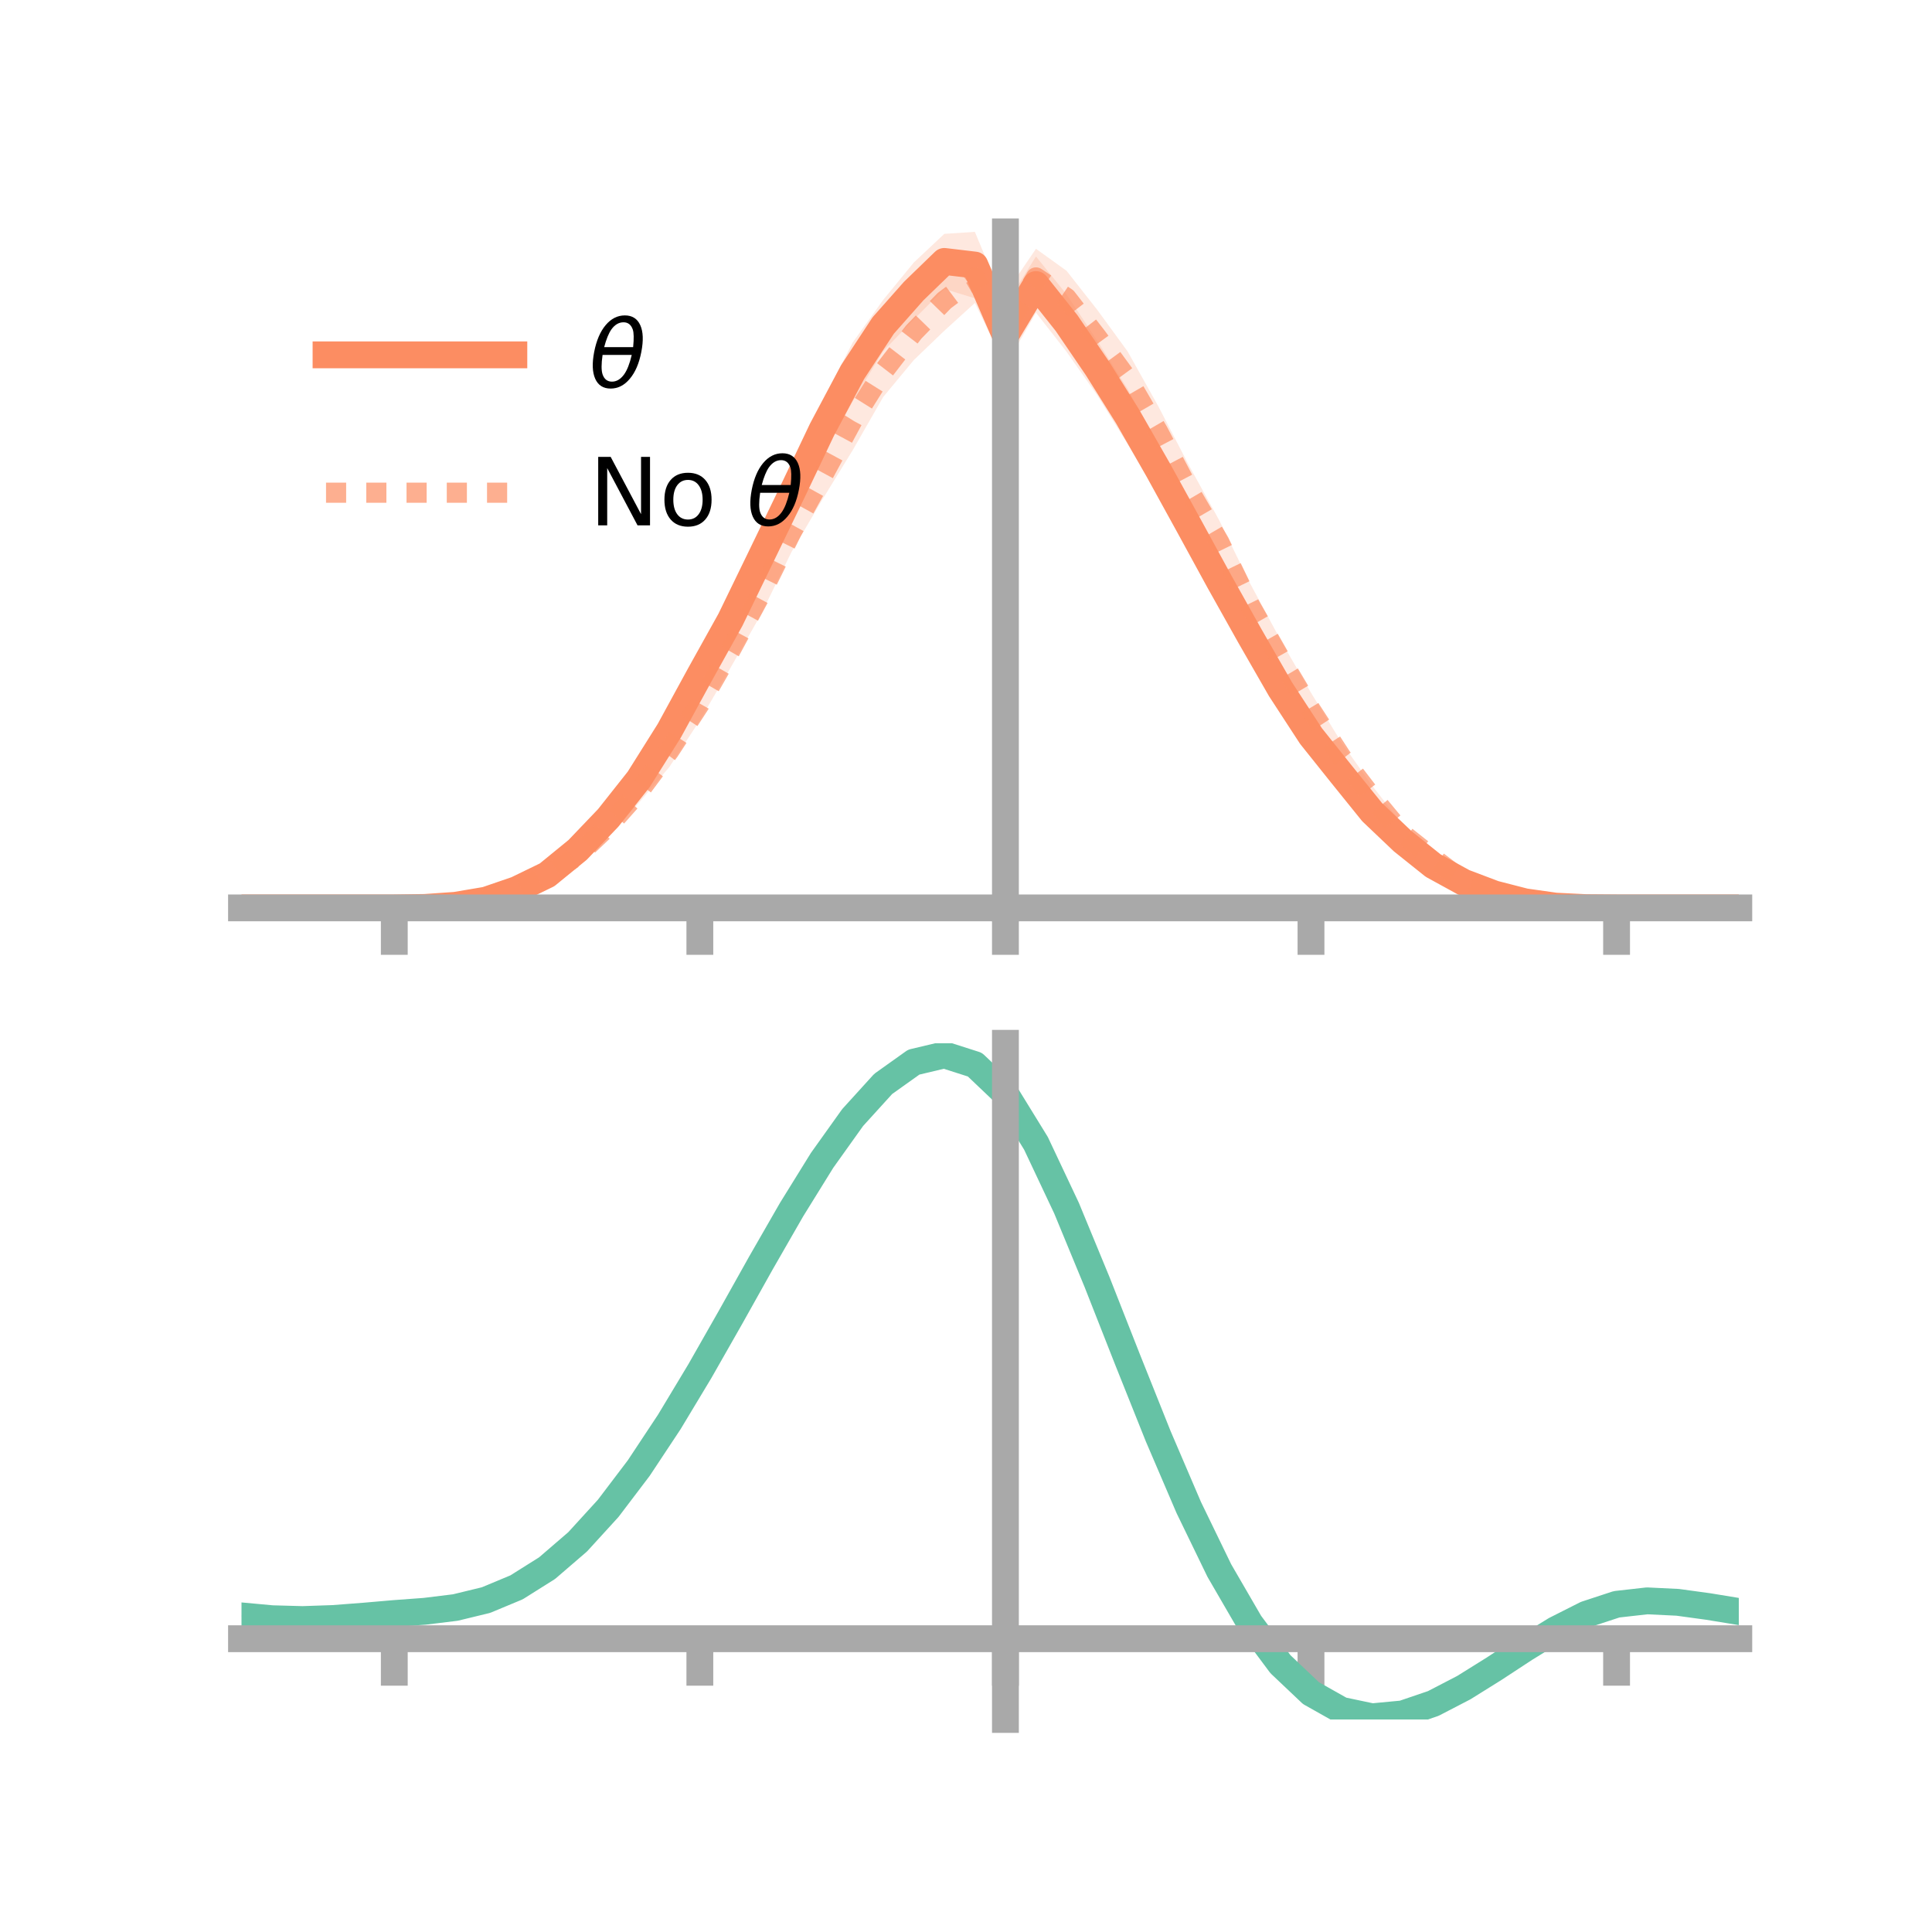 <?xml version="1.0" encoding="utf-8" standalone="no"?>
<!DOCTYPE svg PUBLIC "-//W3C//DTD SVG 1.1//EN"
  "http://www.w3.org/Graphics/SVG/1.1/DTD/svg11.dtd">
<!-- Created with matplotlib (https://matplotlib.org/) -->
<svg height="144pt" version="1.1" viewBox="0 0 144 144" width="144pt" xmlns="http://www.w3.org/2000/svg" xmlns:xlink="http://www.w3.org/1999/xlink">
 <defs>
  <style type="text/css">*{stroke-linecap:butt;stroke-linejoin:round;}</style>
 </defs>
 <g id="figure_1">
  <g id="patch_1">
   <path d="M 0 144 
L 144 144 
L 144 0 
L 0 0 
z
" style="fill:none;"/>
  </g>
  <g id="axes_1">
   <g id="patch_2">
    <path d="M 18 67.68 
L 129.6 67.68 
L 129.6 17.28 
L 18 17.28 
z
" style="fill:none;"/>
   </g>
   <g id="PolyCollection_1">
    <path clip-path="url(#p85e12d566c)" d="M 18 67.668 
L 18 67.668 
L 20.278 67.668 
L 22.555 67.668 
L 24.833 67.668 
L 27.11 67.668 
L 29.388 67.668 
L 31.665 67.594 
L 33.943 67.36 
L 36.22 66.905 
L 38.498 65.973 
L 40.776 64.786 
L 43.053 62.903 
L 45.331 60.225 
L 47.608 57.281 
L 49.886 53.403 
L 52.163 48.999 
L 54.441 44.691 
L 56.718 39.834 
L 58.996 35.118 
L 61.273 29.975 
L 63.551 25.537 
L 65.829 22.352 
L 68.106 19.571 
L 70.384 17.431 
L 72.661 17.28 
L 74.939 22.756 
L 77.216 19.117 
L 79.494 21.94 
L 81.771 25.387 
L 84.049 28.991 
L 86.327 33.257 
L 88.604 37.299 
L 90.882 41.587 
L 93.159 46.063 
L 95.437 50.281 
L 97.714 53.841 
L 99.992 56.714 
L 102.269 59.765 
L 104.547 62.103 
L 106.824 64.083 
L 109.102 65.464 
L 111.38 66.354 
L 113.657 67.054 
L 115.935 67.427 
L 118.212 67.619 
L 120.49 67.668 
L 122.767 67.668 
L 125.045 67.668 
L 127.322 67.668 
L 129.6 67.668 
L 129.6 67.668 
L 129.6 67.668 
L 127.322 67.668 
L 125.045 67.668 
L 122.767 67.668 
L 120.49 67.668 
L 118.212 67.68 
L 115.935 67.647 
L 113.657 67.376 
L 111.38 66.904 
L 109.102 66.071 
L 106.824 64.955 
L 104.547 63.293 
L 102.269 61.298 
L 99.992 58.706 
L 97.714 55.88 
L 95.437 52.451 
L 93.159 48.735 
L 90.882 45.082 
L 88.604 41.03 
L 86.327 36.798 
L 84.049 33.102 
L 81.771 29.449 
L 79.494 26.214 
L 77.216 23.304 
L 74.939 27.277 
L 72.661 22.232 
L 70.384 21.54 
L 68.106 23.81 
L 65.829 26.173 
L 63.551 29.918 
L 61.273 34.044 
L 58.996 38.479 
L 56.718 43.18 
L 54.441 47.701 
L 52.163 51.58 
L 49.886 55.52 
L 47.608 58.895 
L 45.331 61.703 
L 43.053 63.789 
L 40.776 65.624 
L 38.498 66.649 
L 36.22 67.278 
L 33.943 67.594 
L 31.665 67.678 
L 29.388 67.668 
L 27.11 67.668 
L 24.833 67.668 
L 22.555 67.668 
L 20.278 67.668 
L 18 67.668 
z
" style="fill:#fc8d62;fill-opacity:0.2;"/>
   </g>
   <g id="PolyCollection_2">
    <path clip-path="url(#p85e12d566c)" d="M 18 67.668 
L 18 67.668 
L 20.278 67.668 
L 22.555 67.668 
L 24.833 67.668 
L 27.11 67.668 
L 29.388 67.668 
L 31.665 67.619 
L 33.943 67.376 
L 36.22 66.904 
L 38.498 66.026 
L 40.776 64.818 
L 43.053 63.186 
L 45.331 60.817 
L 47.608 58.196 
L 49.886 54.759 
L 52.163 51.245 
L 54.441 47.193 
L 56.718 42.759 
L 58.996 38.185 
L 61.273 33.831 
L 63.551 29.102 
L 65.829 25.815 
L 68.106 22.649 
L 70.384 20.16 
L 72.661 18.813 
L 74.939 21.887 
L 77.216 18.544 
L 79.494 20.183 
L 81.771 23.077 
L 84.049 26.199 
L 86.327 30.269 
L 88.604 34.666 
L 90.882 38.795 
L 93.159 43.456 
L 95.437 47.689 
L 97.714 51.634 
L 99.992 55.349 
L 102.269 58.554 
L 104.547 61.472 
L 106.824 63.364 
L 109.102 65.271 
L 111.38 66.281 
L 113.657 67.037 
L 115.935 67.436 
L 118.212 67.608 
L 120.49 67.668 
L 122.767 67.668 
L 125.045 67.668 
L 127.322 67.668 
L 129.6 67.668 
L 129.6 67.668 
L 129.6 67.668 
L 127.322 67.668 
L 125.045 67.668 
L 122.767 67.668 
L 120.49 67.668 
L 118.212 67.697 
L 115.935 67.661 
L 113.657 67.438 
L 111.38 66.89 
L 109.102 66.116 
L 106.824 64.559 
L 104.547 62.837 
L 102.269 60.259 
L 99.992 57.53 
L 97.714 54.222 
L 95.437 50.518 
L 93.159 46.752 
L 90.882 42.024 
L 88.604 38.357 
L 86.327 34.091 
L 84.049 30.306 
L 81.771 27.199 
L 79.494 24.219 
L 77.216 22.813 
L 74.939 27.269 
L 72.661 22.582 
L 70.384 24.651 
L 68.106 26.842 
L 65.829 29.589 
L 63.551 33.561 
L 61.273 37.267 
L 58.996 41.139 
L 56.718 45.799 
L 54.441 49.787 
L 52.163 53.686 
L 49.886 57.172 
L 47.608 59.852 
L 45.331 62.359 
L 43.053 64.322 
L 40.776 65.74 
L 38.498 66.685 
L 36.22 67.33 
L 33.943 67.605 
L 31.665 67.682 
L 29.388 67.668 
L 27.11 67.668 
L 24.833 67.668 
L 22.555 67.668 
L 20.278 67.668 
L 18 67.668 
z
" style="fill:#fc8d62;fill-opacity:0.2;"/>
   </g>
   <g id="matplotlib.axis_1">
    <g id="xtick_1">
     <g id="line2d_1">
      <defs>
       <path d="M 0 0 
L 0 3.5 
" id="mb58d29ff60" style="stroke:#a9a9a9;stroke-width:2;"/>
      </defs>
      <g>
       <use style="fill:#a9a9a9;stroke:#a9a9a9;stroke-width:2;" x="29.388" xlink:href="#mb58d29ff60" y="67.668"/>
      </g>
     </g>
    </g>
    <g id="xtick_2">
     <g id="line2d_2">
      <g>
       <use style="fill:#a9a9a9;stroke:#a9a9a9;stroke-width:2;" x="52.163" xlink:href="#mb58d29ff60" y="67.668"/>
      </g>
     </g>
    </g>
    <g id="xtick_3">
     <g id="line2d_3">
      <g>
       <use style="fill:#a9a9a9;stroke:#a9a9a9;stroke-width:2;" x="74.939" xlink:href="#mb58d29ff60" y="67.668"/>
      </g>
     </g>
    </g>
    <g id="xtick_4">
     <g id="line2d_4">
      <g>
       <use style="fill:#a9a9a9;stroke:#a9a9a9;stroke-width:2;" x="97.714" xlink:href="#mb58d29ff60" y="67.668"/>
      </g>
     </g>
    </g>
    <g id="xtick_5">
     <g id="line2d_5">
      <g>
       <use style="fill:#a9a9a9;stroke:#a9a9a9;stroke-width:2;" x="120.49" xlink:href="#mb58d29ff60" y="67.668"/>
      </g>
     </g>
    </g>
   </g>
   <g id="matplotlib.axis_2"/>
   <g id="line2d_6">
    <path clip-path="url(#p85e12d566c)" d="M 18 67.668 
L 20.278 67.668 
L 22.555 67.668 
L 24.833 67.668 
L 27.11 67.668 
L 29.388 67.668 
L 31.665 67.636 
L 33.943 67.477 
L 36.22 67.092 
L 38.498 66.311 
L 40.776 65.205 
L 43.053 63.346 
L 45.331 60.964 
L 47.608 58.088 
L 49.886 54.462 
L 52.163 50.29 
L 54.441 46.196 
L 56.718 41.507 
L 58.996 36.798 
L 61.273 32.01 
L 63.551 27.727 
L 65.829 24.262 
L 68.106 21.69 
L 70.384 19.485 
L 72.661 19.756 
L 74.939 25.016 
L 77.216 21.21 
L 79.494 24.077 
L 81.771 27.418 
L 84.049 31.047 
L 86.327 35.028 
L 88.604 39.164 
L 90.882 43.335 
L 93.159 47.399 
L 95.437 51.366 
L 97.714 54.86 
L 99.992 57.71 
L 102.269 60.532 
L 104.547 62.698 
L 106.824 64.519 
L 109.102 65.767 
L 111.38 66.629 
L 113.657 67.215 
L 115.935 67.537 
L 118.212 67.65 
L 120.49 67.668 
L 122.767 67.668 
L 125.045 67.668 
L 127.322 67.668 
L 129.6 67.668 
" style="fill:none;stroke:#fc8d62;stroke-linecap:square;stroke-width:2;"/>
   </g>
   <g id="line2d_7">
    <path clip-path="url(#p85e12d566c)" d="M 18 67.668 
L 20.278 67.668 
L 22.555 67.668 
L 24.833 67.668 
L 27.11 67.668 
L 29.388 67.668 
L 31.665 67.651 
L 33.943 67.49 
L 36.22 67.117 
L 38.498 66.356 
L 40.776 65.279 
L 43.053 63.754 
L 45.331 61.588 
L 47.608 59.024 
L 49.886 55.966 
L 52.163 52.465 
L 54.441 48.49 
L 56.718 44.279 
L 58.996 39.662 
L 61.273 35.549 
L 63.551 31.332 
L 65.829 27.702 
L 68.106 24.746 
L 70.384 22.405 
L 72.661 20.698 
L 74.939 24.578 
L 77.216 20.678 
L 79.494 22.201 
L 81.771 25.138 
L 84.049 28.253 
L 86.327 32.18 
L 88.604 36.512 
L 90.882 40.409 
L 93.159 45.104 
L 95.437 49.103 
L 97.714 52.928 
L 99.992 56.439 
L 102.269 59.406 
L 104.547 62.155 
L 106.824 63.961 
L 109.102 65.693 
L 111.38 66.586 
L 113.657 67.237 
L 115.935 67.548 
L 118.212 67.652 
L 120.49 67.668 
L 122.767 67.668 
L 125.045 67.668 
L 127.322 67.668 
L 129.6 67.668 
" style="fill:none;stroke:#fc8d62;stroke-dasharray:1.5,1.5;stroke-dashoffset:0;stroke-opacity:0.7;stroke-width:1.5;"/>
   </g>
   <g id="patch_3">
    <path d="M 74.939 67.68 
L 74.939 17.28 
" style="fill:none;stroke:#a9a9a9;stroke-linecap:square;stroke-linejoin:miter;stroke-width:2;"/>
   </g>
   <g id="patch_4">
    <path d="M 129.6 67.68 
L 129.6 17.28 
" style="fill:none;"/>
   </g>
   <g id="patch_5">
    <path d="M 18 67.668 
L 129.6 67.668 
" style="fill:none;stroke:#a9a9a9;stroke-linecap:square;stroke-linejoin:miter;stroke-width:2;"/>
   </g>
   <g id="patch_6">
    <path d="M 18 17.28 
L 129.6 17.28 
" style="fill:none;"/>
   </g>
   <g id="legend_1">
    <g id="line2d_8">
     <path d="M 24.3 26.449 
L 38.3 26.449 
" style="fill:none;stroke:#fc8d62;stroke-linecap:square;stroke-width:2;"/>
    </g>
    <g id="line2d_9"/>
    <g id="text_1">
     <!-- $\theta$ -->
     <g transform="translate(43.9 28.899)scale(0.07 -0.07)">
      <defs>
       <path d="M 45.516 34.672 
L 14.453 34.672 
Q 12.359 20.062 14.5 13.875 
Q 17.188 6.25 24.469 6.25 
Q 31.781 6.25 37.359 13.922 
Q 42.234 20.656 45.516 34.672 
z
M 47.016 42.969 
Q 48.344 56.844 46.625 61.719 
Q 43.953 69.438 36.766 69.438 
Q 29.297 69.438 23.828 61.812 
Q 19.531 55.672 16.156 42.969 
z
M 38.188 76.766 
Q 49.906 76.766 54.594 66.406 
Q 59.281 56.109 55.719 37.844 
Q 52.203 19.625 43.453 9.281 
Q 34.766 -1.125 23.047 -1.125 
Q 11.281 -1.125 6.641 9.281 
Q 2 19.625 5.516 37.844 
Q 9.078 56.109 17.719 66.406 
Q 26.422 76.766 38.188 76.766 
z
" id="DejaVuSans-Oblique-952"/>
      </defs>
      <use transform="translate(0 0.234)" xlink:href="#DejaVuSans-Oblique-952"/>
     </g>
    </g>
    <g id="line2d_10">
     <path d="M 24.3 36.724 
L 38.3 36.724 
" style="fill:none;stroke:#fc8d62;stroke-dasharray:1.5,1.5;stroke-dashoffset:0;stroke-opacity:0.7;stroke-width:1.5;"/>
    </g>
    <g id="line2d_11"/>
    <g id="text_2">
     <!-- No $\theta$ -->
     <g transform="translate(43.9 39.174)scale(0.07 -0.07)">
      <defs>
       <path d="M 9.812 72.906 
L 23.094 72.906 
L 55.422 11.922 
L 55.422 72.906 
L 64.984 72.906 
L 64.984 0 
L 51.703 0 
L 19.391 60.984 
L 19.391 0 
L 9.812 0 
z
" id="DejaVuSans-78"/>
       <path d="M 30.609 48.391 
Q 23.391 48.391 19.188 42.75 
Q 14.984 37.109 14.984 27.297 
Q 14.984 17.484 19.156 11.844 
Q 23.344 6.203 30.609 6.203 
Q 37.797 6.203 41.984 11.859 
Q 46.188 17.531 46.188 27.297 
Q 46.188 37.016 41.984 42.703 
Q 37.797 48.391 30.609 48.391 
z
M 30.609 56 
Q 42.328 56 49.016 48.375 
Q 55.719 40.766 55.719 27.297 
Q 55.719 13.875 49.016 6.219 
Q 42.328 -1.422 30.609 -1.422 
Q 18.844 -1.422 12.172 6.219 
Q 5.516 13.875 5.516 27.297 
Q 5.516 40.766 12.172 48.375 
Q 18.844 56 30.609 56 
z
" id="DejaVuSans-111"/>
       <path id="DejaVuSans-32"/>
      </defs>
      <use transform="translate(0 0.234)" xlink:href="#DejaVuSans-78"/>
      <use transform="translate(74.805 0.234)" xlink:href="#DejaVuSans-111"/>
      <use transform="translate(135.986 0.234)" xlink:href="#DejaVuSans-32"/>
      <use transform="translate(167.773 0.234)" xlink:href="#DejaVuSans-Oblique-952"/>
     </g>
    </g>
   </g>
  </g>
  <g id="axes_2">
   <g id="patch_7">
    <path d="M 18 128.16 
L 129.6 128.16 
L 129.6 77.76 
L 18 77.76 
z
" style="fill:none;"/>
   </g>
   <g id="PolyCollection_3">
    <path clip-path="url(#pcd61b55546)" d="M 18 120.477 
L 18 120.403 
L 20.278 120.62 
L 22.555 120.681 
L 24.833 120.595 
L 27.11 120.41 
L 29.388 120.206 
L 31.665 120.032 
L 33.943 119.747 
L 36.22 119.189 
L 38.498 118.23 
L 40.776 116.779 
L 43.053 114.785 
L 45.331 112.24 
L 47.608 109.175 
L 49.886 105.659 
L 52.163 101.793 
L 54.441 97.706 
L 56.718 93.553 
L 58.996 89.508 
L 61.273 85.761 
L 63.551 82.51 
L 65.829 79.959 
L 68.106 78.31 
L 70.384 77.76 
L 72.661 78.5 
L 74.939 80.699 
L 77.216 84.448 
L 79.494 89.343 
L 81.771 94.935 
L 84.049 100.803 
L 86.327 106.584 
L 88.604 111.974 
L 90.882 116.74 
L 93.159 120.717 
L 95.437 123.81 
L 97.714 125.987 
L 99.992 127.278 
L 102.269 127.761 
L 104.547 127.55 
L 106.824 126.785 
L 109.102 125.622 
L 111.38 124.223 
L 113.657 122.754 
L 115.935 121.374 
L 118.212 120.237 
L 120.49 119.493 
L 122.767 119.24 
L 125.045 119.357 
L 127.322 119.678 
L 129.6 120.064 
L 129.6 120.163 
L 129.6 120.163 
L 127.322 119.802 
L 125.045 119.5 
L 122.767 119.396 
L 120.49 119.656 
L 118.212 120.409 
L 115.935 121.573 
L 113.657 122.994 
L 111.38 124.511 
L 109.102 125.954 
L 106.824 127.152 
L 104.547 127.938 
L 102.269 128.16 
L 99.992 127.684 
L 97.714 126.408 
L 95.437 124.27 
L 93.159 121.251 
L 90.882 117.383 
L 88.604 112.754 
L 86.327 107.52 
L 84.049 101.904 
L 81.771 96.196 
L 79.494 90.754 
L 77.216 85.988 
L 74.939 82.338 
L 72.661 80.203 
L 70.384 79.488 
L 68.106 80.022 
L 65.829 81.619 
L 63.551 84.082 
L 61.273 87.215 
L 58.996 90.819 
L 56.718 94.704 
L 54.441 98.687 
L 52.163 102.603 
L 49.886 106.305 
L 47.608 109.672 
L 45.331 112.609 
L 43.053 115.056 
L 40.776 116.982 
L 38.498 118.395 
L 36.22 119.335 
L 33.943 119.882 
L 31.665 120.158 
L 29.388 120.321 
L 27.11 120.509 
L 24.833 120.674 
L 22.555 120.744 
L 20.278 120.68 
L 18 120.477 
z
" style="fill:#66c2a5;fill-opacity:0.2;"/>
   </g>
   <g id="matplotlib.axis_3">
    <g id="xtick_6">
     <g id="line2d_12">
      <g>
       <use style="fill:#a9a9a9;stroke:#a9a9a9;stroke-width:2;" x="29.388" xlink:href="#mb58d29ff60" y="122.142"/>
      </g>
     </g>
    </g>
    <g id="xtick_7">
     <g id="line2d_13">
      <g>
       <use style="fill:#a9a9a9;stroke:#a9a9a9;stroke-width:2;" x="52.163" xlink:href="#mb58d29ff60" y="122.142"/>
      </g>
     </g>
    </g>
    <g id="xtick_8">
     <g id="line2d_14">
      <g>
       <use style="fill:#a9a9a9;stroke:#a9a9a9;stroke-width:2;" x="74.939" xlink:href="#mb58d29ff60" y="122.142"/>
      </g>
     </g>
    </g>
    <g id="xtick_9">
     <g id="line2d_15">
      <g>
       <use style="fill:#a9a9a9;stroke:#a9a9a9;stroke-width:2;" x="97.714" xlink:href="#mb58d29ff60" y="122.142"/>
      </g>
     </g>
    </g>
    <g id="xtick_10">
     <g id="line2d_16">
      <g>
       <use style="fill:#a9a9a9;stroke:#a9a9a9;stroke-width:2;" x="120.49" xlink:href="#mb58d29ff60" y="122.142"/>
      </g>
     </g>
    </g>
   </g>
   <g id="matplotlib.axis_4"/>
   <g id="line2d_17">
    <path clip-path="url(#pcd61b55546)" d="M 18 120.44 
L 20.278 120.65 
L 22.555 120.712 
L 24.833 120.634 
L 27.11 120.46 
L 29.388 120.263 
L 31.665 120.095 
L 33.943 119.815 
L 36.22 119.262 
L 38.498 118.313 
L 40.776 116.881 
L 43.053 114.92 
L 45.331 112.424 
L 47.608 109.423 
L 49.886 105.982 
L 52.163 102.198 
L 54.441 98.197 
L 56.718 94.129 
L 58.996 90.164 
L 61.273 86.488 
L 63.551 83.296 
L 65.829 80.789 
L 68.106 79.166 
L 70.384 78.624 
L 72.661 79.352 
L 74.939 81.519 
L 77.216 85.218 
L 79.494 90.049 
L 81.771 95.565 
L 84.049 101.354 
L 86.327 107.052 
L 88.604 112.364 
L 90.882 117.061 
L 93.159 120.984 
L 95.437 124.04 
L 97.714 126.197 
L 99.992 127.481 
L 102.269 127.96 
L 104.547 127.744 
L 106.824 126.969 
L 109.102 125.788 
L 111.38 124.367 
L 113.657 122.874 
L 115.935 121.473 
L 118.212 120.323 
L 120.49 119.575 
L 122.767 119.318 
L 125.045 119.428 
L 127.322 119.74 
L 129.6 120.113 
" style="fill:none;stroke:#66c2a5;stroke-linecap:square;stroke-width:2;"/>
   </g>
   <g id="patch_8">
    <path d="M 74.939 128.16 
L 74.939 77.76 
" style="fill:none;stroke:#a9a9a9;stroke-linecap:square;stroke-linejoin:miter;stroke-width:2;"/>
   </g>
   <g id="patch_9">
    <path d="M 129.6 128.16 
L 129.6 77.76 
" style="fill:none;"/>
   </g>
   <g id="patch_10">
    <path d="M 18 122.142 
L 129.6 122.142 
" style="fill:none;stroke:#a9a9a9;stroke-linecap:square;stroke-linejoin:miter;stroke-width:2;"/>
   </g>
   <g id="patch_11">
    <path d="M 18 77.76 
L 129.6 77.76 
" style="fill:none;"/>
   </g>
  </g>
 </g>
 <defs>
  <clipPath id="p85e12d566c">
   <rect height="50.4" width="111.6" x="18" y="17.28"/>
  </clipPath>
  <clipPath id="pcd61b55546">
   <rect height="50.4" width="111.6" x="18" y="77.76"/>
  </clipPath>
 </defs>
</svg>
